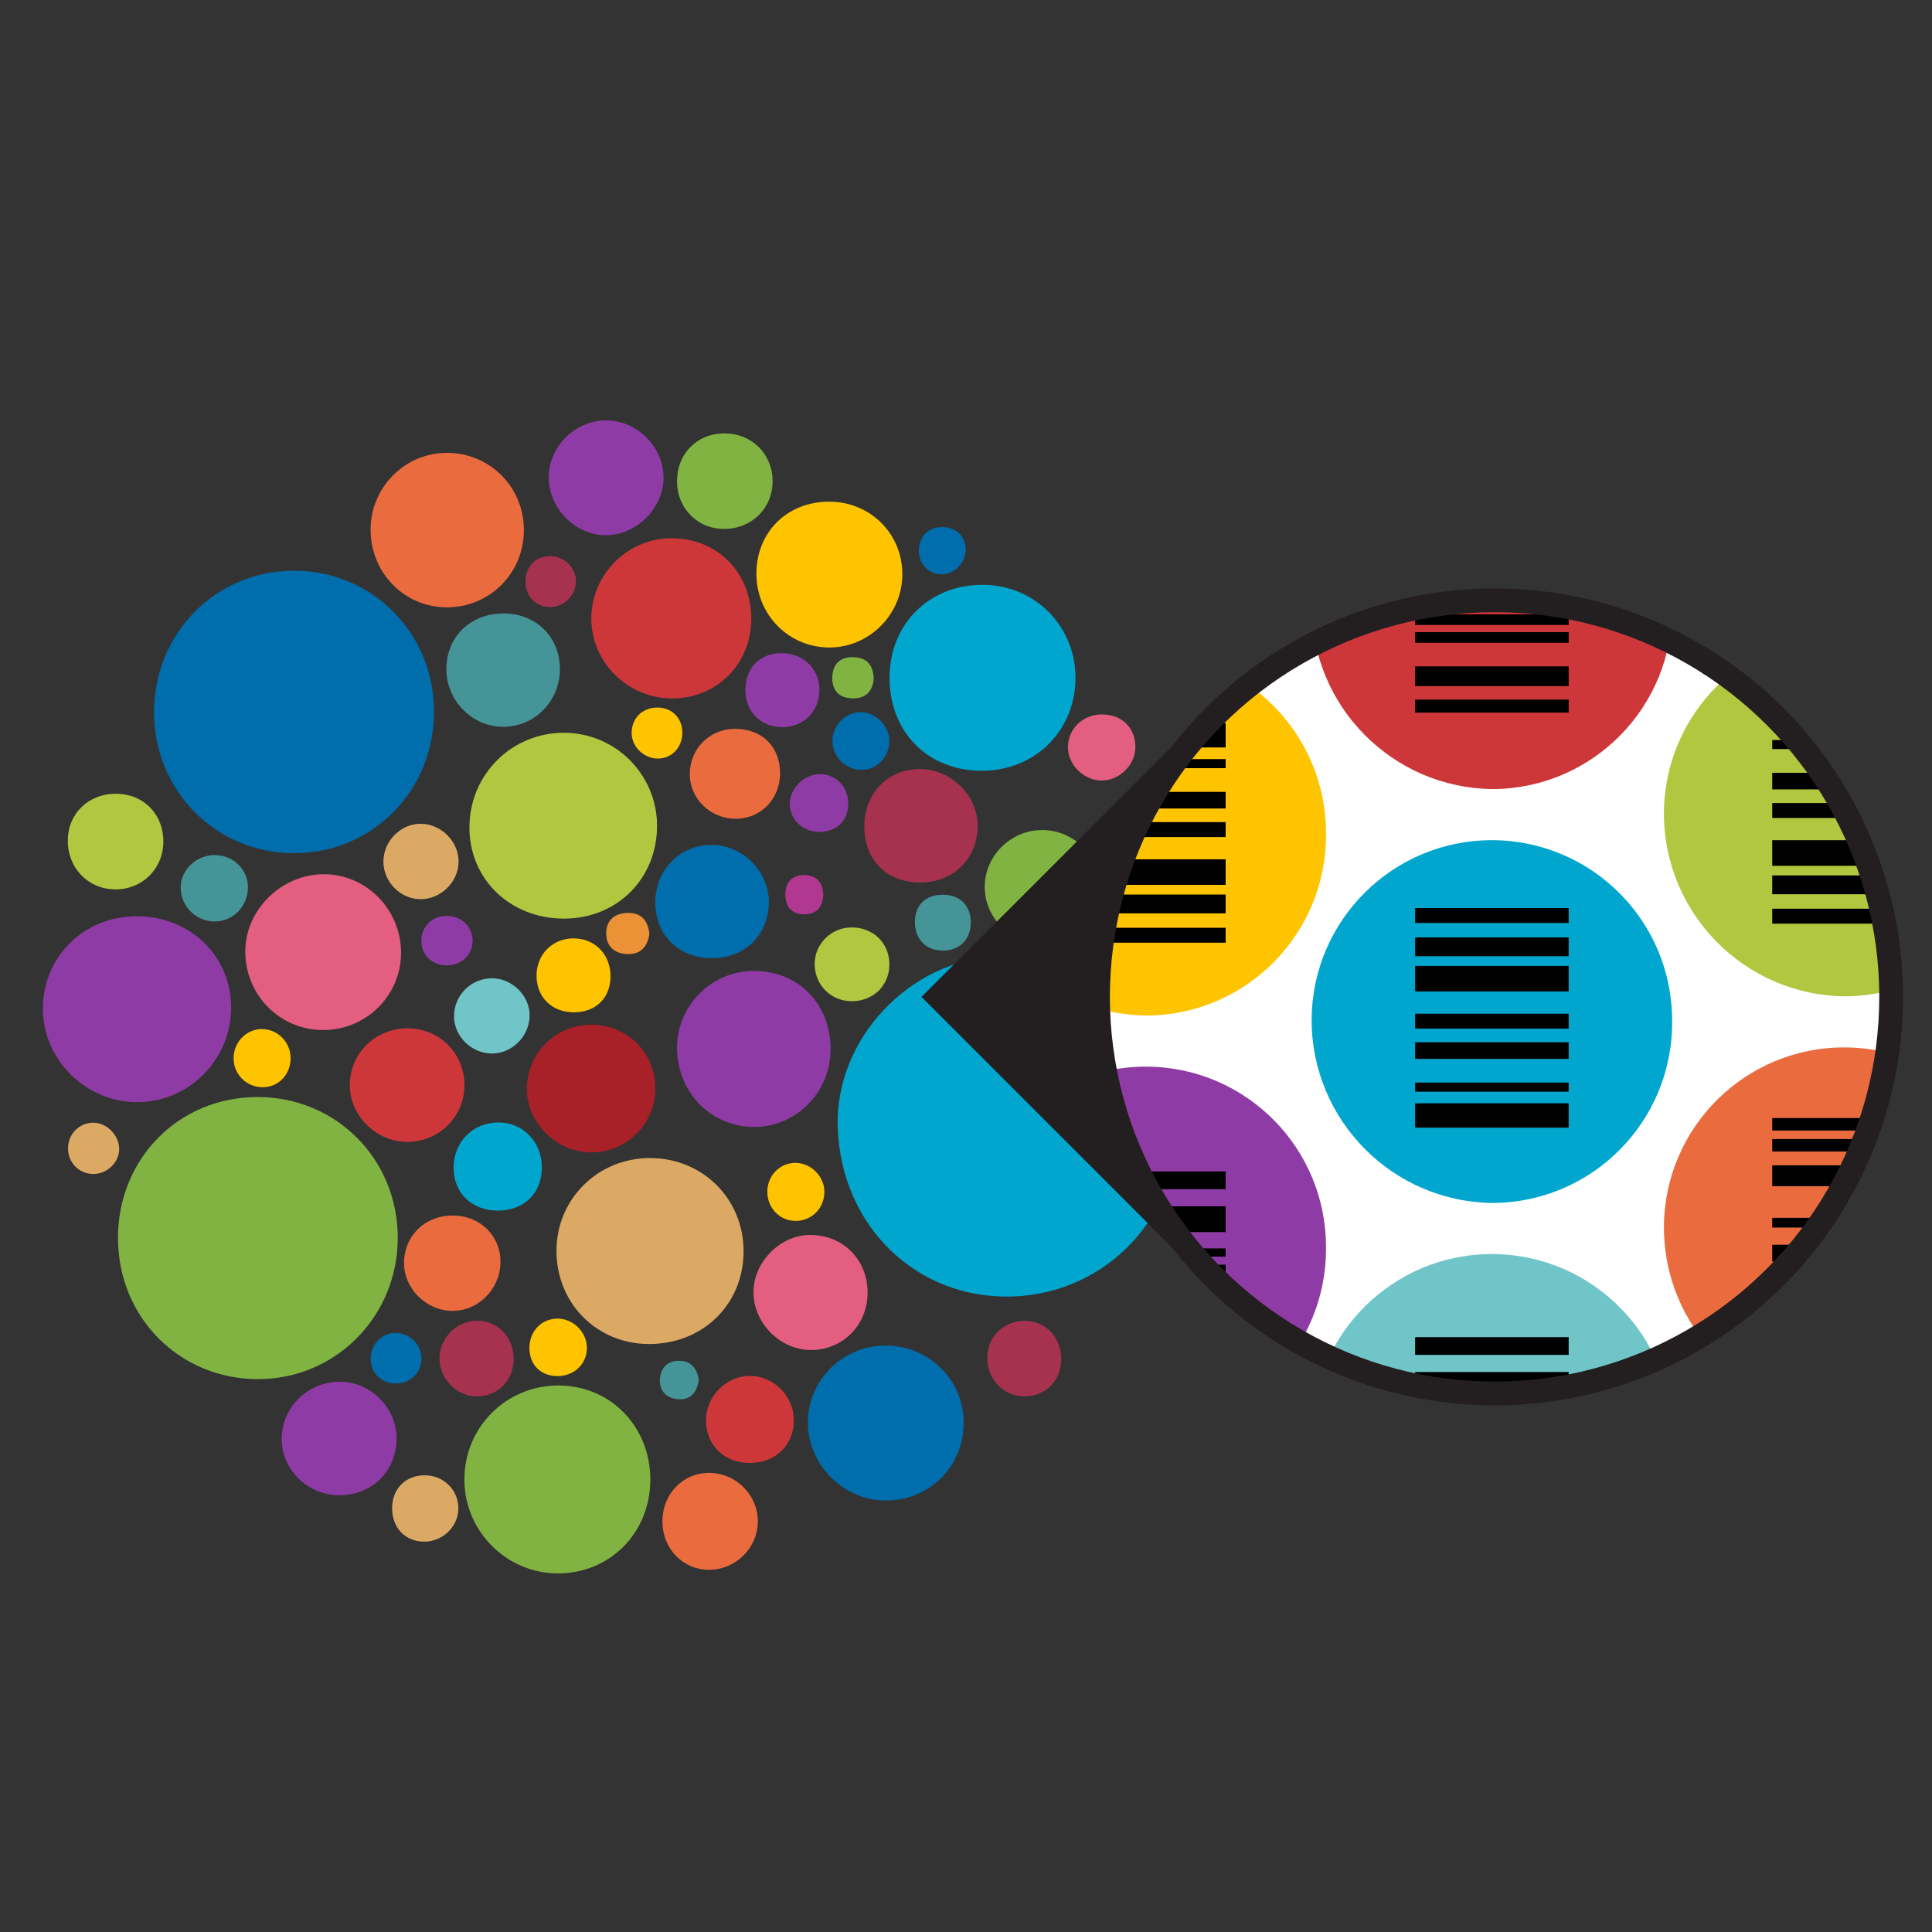<?xml version="1.0" encoding="UTF-8"?>
<svg id="Layer_1" data-name="Layer 1" xmlns="http://www.w3.org/2000/svg" xmlns:xlink="http://www.w3.org/1999/xlink" viewBox="0 0 1623.3 1623.3">
  <rect x="0" y="0" width="1623.3" height="1623.3" fill="#333333" stroke="none"/>
  <defs>
    <style>
      .cls-1 {
        clip-path: url(#clippath);
      }

      .cls-2 {
        fill: #00a6ce;
      }

      .cls-3 {
        fill: #006dad;
      }

      .cls-4 {
        fill: #ea6c3e;
      }

      .cls-5, .cls-6 {
        fill: #fff;
      }

      .cls-7 {
        fill: #eb9136;
      }

      .cls-8 {
        fill: #ffc400;
      }

      .cls-9 {
        fill: #80b342;
      }

      .cls-10 {
        fill: #8f3ba6;
      }

      .cls-11 {
        fill: #a82028;
      }

      .cls-12 {
        fill: #a73250;
      }

      .cls-13 {
        fill: #b2c740;
      }

      .cls-14 {
        fill: #ce373a;
      }

      .cls-15 {
        fill: #dba964;
      }

      .cls-16 {
        fill: #b13890;
      }

      .cls-17 {
        fill: #e35e80;
      }

      .cls-18 {
        fill: #231f20;
      }

      .cls-19 {
        fill: #70c5c9;
      }

      .cls-20 {
        fill: #459598;
      }

      .cls-6, .cls-21 {
        stroke: #231f20;
        stroke-miterlimit: 10;
        stroke-width: 20px;
      }

      .cls-21 {
        fill: none;
      }
    </style>
    <clipPath id="clippath">
      <circle class="cls-6" cx="1255.77" cy="837.6" r="333.23"/>
    </clipPath>
  </defs>
  <g id="Layer_1-2" data-name="Layer 1-2">
    <g>
      <path class="cls-2" d="m703.85,947.25c-2.46-74.15,60.43-141.01,135.13-143.66,79.01-2.79,145.35,56.24,149.99,129.77,5.6,88.65-59.47,153.1-137.66,155.95-80.93,2.95-144.69-59.02-147.45-142.07h0Z"/>
      <path class="cls-9" d="m99.13,1040.17c0-66.71,51.09-118.36,117.17-118.43,65.97-.08,117.87,52,117.9,118.3.02,66.08-52.32,118.88-117.71,118.74-65.93-.14-117.35-52.1-117.35-118.61h0Z"/>
      <path class="cls-3" d="m364.66,597.84c.05,66.41-51.59,118.86-117.19,119.03-65.79.17-117.95-52.12-118.02-118.31-.08-66.4,51.59-118.84,117.32-119.06,65.63-.22,117.86,52.2,117.91,118.35h0Z"/>
      <path class="cls-10" d="m114.86,769.86c45.22.02,79.81,33.85,79.32,77.6-.49,43.61-36.13,78.84-79.48,78.59-42.72-.24-78.37-35.58-78.66-77.96-.28-43.93,34.28-78.24,78.82-78.23Z"/>
      <path class="cls-13" d="m473.85,771.83c-45.53.03-79.98-33.61-79.42-77.55.55-43.89,35.63-78.62,79.39-78.59,43.04.02,78.04,34.82,78.24,77.78.2,44.61-33.44,78.33-78.2,78.37h0Z"/>
      <path class="cls-15" d="m545.27,1129.28c-43.67-.15-77.37-33.84-77.72-77.7-.34-43.79,34.68-78.71,78.79-78.57,44.38.16,78.69,34.62,78.42,78.82-.26,44.32-34.41,77.59-79.5,77.43h0Z"/>
      <path class="cls-9" d="m546.42,1243.29c-.03,44.8-34.25,79.13-78.44,78.7-42.78-.41-77.65-35.61-77.81-78.57-.16-43.81,34.58-78.96,78.38-79.3,43.94-.35,77.9,34.18,77.87,79.16Z"/>
      <path class="cls-2" d="m747.41,569.29c.03-44.97,33.34-78.08,78.43-77.94,43.38.14,77.68,34.45,77.81,77.83.14,44.5-33.77,78.37-78.52,78.42-45.56.07-77.75-32.37-77.73-78.33h0Z"/>
      <path class="cls-14" d="m631.23,520.5c-.19,37.32-29.04,66.23-66.18,66.33-37.9.1-68.89-30.94-68.22-68.33.65-36.44,30.83-66.22,67.13-66.27,38.9-.05,67.46,28.94,67.26,68.28h0Z"/>
      <path class="cls-17" d="m271.99,865.46c-36.16.21-65.28-28.48-65.89-64.94-.6-35.75,30.39-66.4,66.72-65.98,35.17.41,63.75,29.5,64.15,65.3.4,35.99-28.72,65.4-64.96,65.61h0Z"/>
      <path class="cls-3" d="m743.73,1130.55c36.54-.2,66.03,28.75,65.98,64.79-.04,36.83-28.46,65.29-65.31,65.42-35.65.13-65.72-30.01-65.62-65.77.1-35.4,29.16-64.24,64.94-64.44h0Z"/>
      <path class="cls-10" d="m697.88,881.83c-.15,36.37-29.66,65.74-65.36,65.04-36.17-.72-63.87-29.89-63.66-67.07.19-35.35,29.58-64.29,65.01-64.04,37.27.27,64.17,28.03,64.01,66.08h0Z"/>
      <path class="cls-4" d="m440.18,445.41c-.03,35.92-28.29,64.56-64.03,64.89-36.12.33-65-28.95-64.76-65.64.23-35.72,29.29-64.5,64.76-64.15,35.81.36,64.06,28.98,64.03,64.89h0Z"/>
      <path class="cls-8" d="m696.5,421.51c34.42-.08,61.51,26.57,61.67,60.67.16,33.8-27.63,61.85-61.29,61.86-33.96,0-61.14-27.27-61.34-61.57-.2-35.09,25.59-60.89,60.97-60.97h0Z"/>
      <path class="cls-11" d="m497.14,860.96c30.08.13,53.64,23.81,53.51,53.77-.13,29.77-24.32,53.7-54.11,53.5-29.41-.2-54.26-25.16-53.88-54.09.4-29.68,24.61-53.3,54.47-53.18h0Z"/>
      <path class="cls-17" d="m728.97,1085.3c.35,27.35-20.06,48.66-46.93,49.01-25.76.33-48.44-21.78-48.97-47.74-.52-25.61,22.16-48.92,47.66-48.96,27.27-.04,47.89,20.35,48.24,47.69h0Z"/>
      <path class="cls-10" d="m557.51,400.87c.3,25.55-22.15,48.46-47.82,48.82-25.67.36-48.18-21.79-48.63-47.87-.44-25.9,21.55-48.32,47.68-48.62,25.95-.3,48.47,21.71,48.77,47.66h0Z"/>
      <path class="cls-10" d="m284.34,1256.31c-26.42-.23-48.12-22.16-47.67-48.16.47-26.23,22.31-47.24,49.05-47.19,26.05.05,48.11,22.64,47.46,48.62-.68,27.43-21.1,46.98-48.83,46.74h0Z"/>
      <path class="cls-14" d="m341.89,959.4c-26.21-.19-48.27-22.36-47.96-48.17.32-26.52,21.7-47.29,48.6-47.23,26.76.06,47.89,21.32,47.71,47.98-.18,26.57-21.65,47.63-48.35,47.44h0Z"/>
      <path class="cls-9" d="m875.92,792.82c-26.61.04-48.44-21.3-48.54-47.46-.1-26.1,21.81-47.91,48.17-47.94,26.45-.04,48.4,21.59,48.4,47.69s-21.15,47.67-48.03,47.71h0Z"/>
      <path class="cls-12" d="m726.21,693.86c.17-27.29,19.67-47.42,46.19-47.67,26.32-.25,48.99,21.79,49.03,47.68.04,27.39-20.49,47.7-48.15,47.63-28.51-.07-47.24-19.02-47.07-47.65h0Z"/>
      <path class="cls-3" d="m597.94,805.14c-27.95-.07-47.69-19.93-47.34-47.64.34-27.38,21.5-48.17,48.42-47.59,25.41.54,47.08,22.68,46.99,48-.09,27.56-20.17,47.3-48.06,47.23h0Z"/>
      <path class="cls-20" d="m423.53,515.42c27.02.19,46.93,20,46.93,46.68s-20.78,48.45-47.56,48.57c-26.12.11-47.88-21.97-47.85-48.54.03-27.24,20.44-46.9,48.49-46.7h0Z"/>
      <path class="cls-4" d="m556.59,1278.12c.04-23.07,17.54-40.93,39.75-40.57,22.34.37,40.47,18.7,40.39,40.82-.08,22.15-18.35,40.39-40.66,40.58-22.24.18-39.53-17.69-39.49-40.83h0Z"/>
      <path class="cls-4" d="m380.47,1021.31c23.22.09,40.59,17.41,40.01,39.89-.58,22.43-18.94,40.53-40.79,40.22-22-.31-40.65-19.27-40.21-40.86.46-22.69,17.85-39.34,41-39.24h0Z"/>
      <path class="cls-13" d="m97.67,666.94c23.12.17,39.74,17.17,39.57,40.5-.16,22.64-17.89,40.07-40.56,39.84-22.64-.23-39.72-17.82-39.71-40.89,0-22.8,17.36-39.63,40.7-39.45h0Z"/>
      <path class="cls-9" d="m608.34,364.15c22.86-.25,40.48,16.82,40.8,39.53.32,22.7-16.78,40.21-39.78,40.72-22.69.51-40.33-16.77-40.5-39.69-.17-23.29,16.4-40.32,39.48-40.57Z"/>
      <path class="cls-4" d="m655.41,649.15c.25,21.94-15.84,38.7-37.23,38.78-21.4.08-38.9-17.11-38.62-37.92.28-20.89,16.39-37.19,37.17-37.61,22.83-.45,38.43,14.37,38.69,36.76Z"/>
      <path class="cls-2" d="m418.53,1017.17c-22.15.09-37.55-14.87-37.41-36.31.16-21.9,16.65-38.1,38.46-37.75,20.04.32,35.46,16.39,35.71,37.21.27,21.79-14.65,36.76-36.77,36.85Z"/>
      <path class="cls-14" d="m629.67,1229.22c-21.26-.13-36.39-14.93-36.49-35.67-.09-20.39,17.16-37.72,37.33-37.51,19.63.2,36.27,16.99,36.5,36.83.24,21.17-15.49,36.49-37.35,36.36h0Z"/>
      <path class="cls-19" d="m413.07,821.95c16.99-.21,32.17,14.73,31.93,31.44-.24,17.34-14.64,31.77-31.72,31.79-17.22.02-31.92-14.55-31.8-31.52.12-17.4,14.16-31.49,31.6-31.7h0Z"/>
      <path class="cls-12" d="m891.65,1141c.28,18.59-12.49,32.01-30.73,32.27-17.31.25-31.31-14.02-31.43-32.07-.13-17.23,12.94-30.75,30.3-31.37,17.73-.62,31.59,12.93,31.86,31.17Z"/>
      <path class="cls-12" d="m431.59,1142.01c-.1,18.15-13.84,31.66-31.78,31.25-16.34-.37-30.52-15.04-30.49-31.56.02-17.58,14.03-31.78,31.56-31.95,17.4-.17,30.81,13.92,30.72,32.26h0Z"/>
      <path class="cls-15" d="m385.29,724.55c-.37,17.08-15.53,31.42-32.7,30.96-16.58-.46-30.42-14.8-30.45-31.57-.04-17.31,14.85-32.18,31.82-31.79,17.25.4,31.71,15.34,31.35,32.39h0Z"/>
      <path class="cls-8" d="m512.97,819.87c.17,18.08-11.71,30.28-29.86,30.68-18.67.42-31.91-11.92-32.29-30.09-.38-18.03,12.96-31.9,30.77-32.02,17.98-.13,31.2,13.12,31.38,31.43h0Z"/>
      <path class="cls-10" d="m657.77,610.98c-18.22.23-31.41-12.75-31.47-31-.06-18.43,11.54-30.72,29.44-31.16,18.38-.46,32.21,12.23,32.73,30.04.53,17.96-12.78,31.89-30.7,32.12h0Z"/>
      <path class="cls-13" d="m716.38,841.24c-17.33.33-31.06-12.53-31.86-29.82-.81-17.5,13.32-32.15,31.01-32.18,17.77-.03,31.08,12.48,31.73,29.82.67,17.93-12.67,31.83-30.88,32.18h0Z"/>
      <path class="cls-20" d="m180.41,718.45c15.69.04,28.18,12.35,27.92,27.5-.27,15.66-12.44,28.13-27.67,28.31-15.88.19-28.93-12.8-28.85-28.73.08-14.73,13.15-27.12,28.59-27.08h0Z"/>
      <path class="cls-17" d="m925.36,600.28c17.33-.17,28.91,11.18,28.59,28.03-.28,14.72-13.79,27.72-28.59,27.51-14.96-.21-28.13-13.37-28.07-28.05.06-15.26,12.38-27.32,28.06-27.49h0Z"/>
      <path class="cls-10" d="m997.51,759.52c-.48,15.72-12.72,27.25-28.48,26.8-15.52-.45-28.11-14.42-27.21-30.19.89-15.68,13.14-26.23,29.58-25.47,16.06.74,26.61,12.39,26.12,28.86Z"/>
      <path class="cls-15" d="m329.47,1266.8c.27-16.3,11.49-27.33,27.7-27.22,15.6.11,27.83,12.17,27.97,27.58.15,15.43-13.39,28.47-29.25,28.16-15.79-.29-26.69-12.07-26.41-28.53h0Z"/>
      <path class="cls-10" d="m712.69,674.84c.17,14.16-9.01,23.7-23.27,24.17-14.24.47-25.81-10.14-25.87-23.7-.06-12.94,12.28-24.95,25.54-24.89,13.26.07,23.42,10.58,23.6,24.42h0Z"/>
      <path class="cls-8" d="m493.11,1132.4c.09,13.32-10.26,23.53-24.11,23.8-14.2.28-23.93-9.03-24.19-23.14-.26-14.44,10.42-25.49,24.28-25.12,12.96.35,23.94,11.53,24.02,24.45h0Z"/>
      <path class="cls-8" d="m692.67,1001.53c-.11,13.53-10.38,24.06-23.7,24.3-13.72.25-24.56-10.96-24.25-25.1.29-13.41,11.09-23.99,24.13-23.66,12.88.32,23.93,11.67,23.82,24.46h0Z"/>
      <path class="cls-8" d="m219.43,864.66c13.1-.35,24.18,10.14,24.71,23.41.55,13.78-9.13,24.8-22.32,25.42-13.85.65-25.37-10.15-25.55-23.96-.17-13.41,10.17-24.53,23.15-24.88Z"/>
      <path class="cls-3" d="m747.25,622.08c.28,13.49-10.11,24.63-23.13,24.81-13.05.17-24.27-10.53-24.69-23.59-.43-13.11,10.36-24.71,23.17-24.94,12.75-.22,24.39,10.96,24.65,23.71h0Z"/>
      <path class="cls-20" d="m792.93,751.78c14.19.27,23.1,9.71,22.75,24.07-.34,14.02-10.13,23.25-24.27,22.88-13.87-.37-22.88-10.09-22.68-24.47.19-14.26,9.35-22.76,24.19-22.48Z"/>
      <path class="cls-8" d="m573.32,615.85c-.19,12.26-8.82,21.36-20.4,21.51-11.9.16-22.35-10.07-22.21-21.74.16-12.59,9.53-21.44,22.33-21.1,12.02.33,20.45,9.21,20.27,21.34h0Z"/>
      <path class="cls-15" d="m78.56,986.41c-12.28,0-21.74-9.82-21.39-22.19.34-11.74,9.58-20.85,21.19-20.92,11.43-.07,21.97,10.77,21.79,22.39-.17,11.09-10.19,20.71-21.6,20.72Z"/>
      <path class="cls-15" d="m1005.9,826.25c.19,11.59-8.99,20.69-21.25,21.08-12.24.39-21.45-8.14-21.77-20.14-.32-11.93,10.02-22.65,21.73-22.52,10.98.12,21.11,10.4,21.29,21.59h0Z"/>
      <path class="cls-12" d="m483.93,488.55c-.17,12.1-10.67,22.05-22.68,21.51-11.93-.54-20.05-9.71-19.67-22.22.38-12.54,8.9-20.79,21.23-20.55,11.51.22,21.29,10.07,21.12,21.26h0Z"/>
      <path class="cls-3" d="m332.93,1120c11.61.34,21.28,10.08,21.19,21.33-.1,12.58-9.71,21.54-22.59,21.07-12.15-.45-20.49-9.48-20.05-21.7.44-11.98,9.82-21.04,21.44-20.7h0Z"/>
      <path class="cls-10" d="m374.65,769.56c12.76-.32,22.6,8.95,22.44,21.17-.16,11.65-9.4,20.38-21.58,20.36-12.44-.02-21.31-8.37-21.51-20.27-.2-11.89,8.6-20.95,20.65-21.26h0Z"/>
      <path class="cls-3" d="m811.59,460.99c-.09,11.89-9.68,21.51-20.31,21.57-11.09.07-19.65-9.1-19.24-20.61.42-11.93,8.58-19.61,20.55-19.03,12.15.58,17.72,7.89,19,18.06h0Z"/>
      <path class="cls-4" d="m962.13,705.08c-12.1-.68-18.5-7.37-18.41-19.16.09-11.28,6.93-17.4,17.97-18.13,10.36-.68,20.28,8.44,19.62,18.41-.76,11.49-7.14,18.28-19.18,18.88Z"/>
      <path class="cls-7" d="m545.64,784.43c-1.43,11.04-7.37,17.66-18.75,17.24-11.2-.42-17.9-7.18-17.54-18.28.35-10.48,7.25-16.04,17.84-16.33,11.8-.32,17.07,6.46,18.45,17.37h0Z"/>
      <path class="cls-9" d="m734.1,571.09c-1.32,10.59-7.44,16.06-18.15,15.68-11.76-.42-17.27-7.35-16.6-18.68.64-10.84,7.33-16.3,17.94-15.94,11.72.4,16.75,7.53,16.81,18.94Z"/>
      <path class="cls-16" d="m691.71,751.56c-.24,10.05-5.09,16.41-15.34,16.65-11,.26-16.59-6.17-16.52-16.97.08-10.29,6.08-16.06,16.01-15.96,9.92.1,15.52,5.99,15.85,16.28h0Z"/>
      <path class="cls-20" d="m587.15,1159.74c-1.7,10.42-7.18,16.64-17.24,15.94-9.69-.67-16-6.76-15.43-16.89.55-9.9,6.95-15.85,16.89-15.42,10.05.44,14.64,7.44,15.79,16.35h0Z"/>
    </g>
  </g>
  <g>
    <polygon class="cls-18" points="1002.74 609.1 1002.74 1066.1 774.24 837.6 1002.74 609.1"/>
    <g>
      <circle class="cls-5" cx="1255.77" cy="837.6" r="333.23"/>
      <g class="cls-1">
        <g>
          <g>
            <g>
              <path id="Path_20366" data-name="Path 20366" class="cls-4" d="m1700.92,1032.43c.54,83.57-66.65,151.74-150.22,152.45-84.69-.62-152.95-69.64-152.64-154.33.54-83.61,68.75-151.02,152.37-150.49,83.61.54,151.02,68.75,150.49,152.37h0"/>
              <path id="Path_20366-2" data-name="Path 20366" class="cls-13" d="m1700.92,684.69c.54,83.57-66.65,151.74-150.22,152.45-84.69-.62-152.95-69.64-152.64-154.33.54-83.61,68.75-151.02,152.37-150.49,83.61.54,151.02,68.75,150.49,152.37h0"/>
            </g>
            <g>
              <g>
                <path id="Path_20366-3" data-name="Path 20366" class="cls-2" d="m1404.93,858.31c.54,83.57-66.65,151.74-150.22,152.45-84.69-.62-152.95-69.64-152.64-154.33.54-83.61,68.75-151.02,152.37-150.49,83.61.54,151.02,68.75,150.49,152.37h0"/>
                <path id="Path_20366-4" data-name="Path 20366" class="cls-14" d="m1404.93,510.56c.54,83.57-66.65,151.74-150.22,152.45-84.69-.62-152.95-69.64-152.64-154.33.54-83.61,68.75-151.02,152.37-150.49,83.61.54,151.02,68.75,150.49,152.37h0"/>
                <path id="Path_20366-5" data-name="Path 20366" class="cls-19" d="m1404.93,1206.05c.54,83.57-66.65,151.74-150.22,152.45-84.69-.62-152.95-69.64-152.64-154.33.54-83.61,68.75-151.02,152.37-150.49,83.61.54,151.02,68.75,150.49,152.37h0"/>
              </g>
              <g>
                <path id="Path_20366-6" data-name="Path 20366" class="cls-8" d="m1114.12,700.83c.54,83.57-66.65,151.74-150.22,152.45-84.69-.62-152.95-69.64-152.64-154.33.54-83.61,68.75-151.02,152.37-150.49,83.61.54,151.02,68.75,150.49,152.37h0"/>
                <path id="Path_20366-7" data-name="Path 20366" class="cls-10" d="m1114.12,1048.57c.54,83.57-66.65,151.74-150.22,152.45-84.69-.62-152.95-69.64-152.64-154.33.54-83.61,68.75-151.02,152.37-150.49,83.61.54,151.02,68.75,150.49,152.37h0"/>
              </g>
            </g>
          </g>
          <g>
            <path d="m1618.07,1112.13v12.92h-129.01v-12.92h129.01,0Z"/>
            <rect x="1489.06" y="1045.85" width="129.01" height="14.13"/>
            <rect x="1489.06" y="979.13" width="129.01" height="17.55"/>
            <rect x="1489.06" y="1086.91" width="129.01" height="19.56"/>
            <rect x="1489.06" y="1023.25" width="129.01" height="8.17"/>
            <rect x="1489.06" y="939.4" width="129.01" height="10.52"/>
            <rect x="1489.06" y="957.01" width="129.01" height="10.52"/>
          </g>
          <g>
            <path d="m1489.07,612v-20.49h129.01v20.49h-129.01,0Z"/>
            <path d="m1489.07,629.38v-7.6h129.01v7.6h-129.01,0Z"/>
            <rect x="1489.06" y="674.74" width="129.01" height="12.54"/>
            <rect x="1489.06" y="763.51" width="129.01" height="12.54"/>
            <rect x="1489.06" y="649.3" width="129.01" height="13.97"/>
            <rect x="1489.06" y="735.57" width="129.01" height="15.79"/>
            <rect x="1489.06" y="705.95" width="129.01" height="21.49"/>
          </g>
          <g>
            <path d="m1318.03,927v20.49h-129.01v-20.49h129.01,0Z"/>
            <path d="m1318.03,909.62v7.6h-129.01v-7.6h129.01,0Z"/>
            <rect x="1189.02" y="851.72" width="129.01" height="12.54"/>
            <rect x="1189.02" y="762.96" width="129.01" height="12.54"/>
            <rect x="1189.02" y="875.72" width="129.01" height="13.97"/>
            <rect x="1189.02" y="787.64" width="129.01" height="15.79"/>
            <rect x="1189.02" y="811.55" width="129.01" height="21.49"/>
          </g>
          <g>
            <path d="m1318.03,587.8v10.97h-129.01v-10.97h129.01,0Z"/>
            <rect x="1189.02" y="491.36" width="129.01" height="14.89"/>
            <rect x="1189.02" y="413" width="129.01" height="14.89"/>
            <rect x="1189.02" y="559.88" width="129.01" height="16.6"/>
            <rect x="1189.02" y="442.32" width="129.01" height="21.63"/>
            <rect x="1189.02" y="477.61" width="129.01" height="6.94"/>
            <rect x="1189.02" y="516.17" width="129.01" height="8.93"/>
            <rect x="1189.02" y="531.12" width="129.01" height="8.93"/>
          </g>
          <g>
            <path d="m1029.81,1159.09v10.97h-129.01v-10.97h129.01,0Z"/>
            <rect x="900.8" y="1062.64" width="129.01" height="14.89"/>
            <rect x="900.8" y="984.29" width="129.01" height="14.89"/>
            <rect x="900.8" y="1131.17" width="129.01" height="16.6"/>
            <rect x="900.8" y="1013.61" width="129.01" height="21.63"/>
            <rect x="900.8" y="1048.89" width="129.01" height="6.94"/>
            <rect x="900.8" y="1087.45" width="129.01" height="8.93"/>
            <rect x="900.8" y="1102.4" width="129.01" height="8.93"/>
          </g>
          <g>
            <path d="m1318.03,1298.28v10.97h-129.01v-10.97h129.01,0Z"/>
            <rect x="1189.02" y="1201.83" width="129.01" height="14.89"/>
            <rect x="1189.02" y="1123.48" width="129.01" height="14.89"/>
            <rect x="1189.02" y="1270.36" width="129.01" height="16.6"/>
            <rect x="1189.02" y="1152.8" width="129.01" height="21.63"/>
            <rect x="1189.02" y="1188.08" width="129.01" height="6.94"/>
            <rect x="1189.02" y="1226.64" width="129.01" height="8.93"/>
            <rect x="1189.02" y="1241.59" width="129.01" height="8.93"/>
          </g>
          <g>
            <path d="m900.81,628.03v-20.49h129.01v20.49h-129.01,0Z"/>
            <path d="m900.81,645.41v-7.6h129.01v7.6h-129.01,0Z"/>
            <rect x="900.8" y="690.76" width="129.01" height="12.54"/>
            <rect x="900.8" y="779.53" width="129.01" height="12.54"/>
            <rect x="900.8" y="665.33" width="129.01" height="13.97"/>
            <rect x="900.8" y="751.6" width="129.01" height="15.79"/>
            <rect x="900.8" y="721.98" width="129.01" height="21.49"/>
          </g>
        </g>
      </g>
      <circle class="cls-21" cx="1255.77" cy="837.6" r="333.23"/>
    </g>
  </g>
</svg>